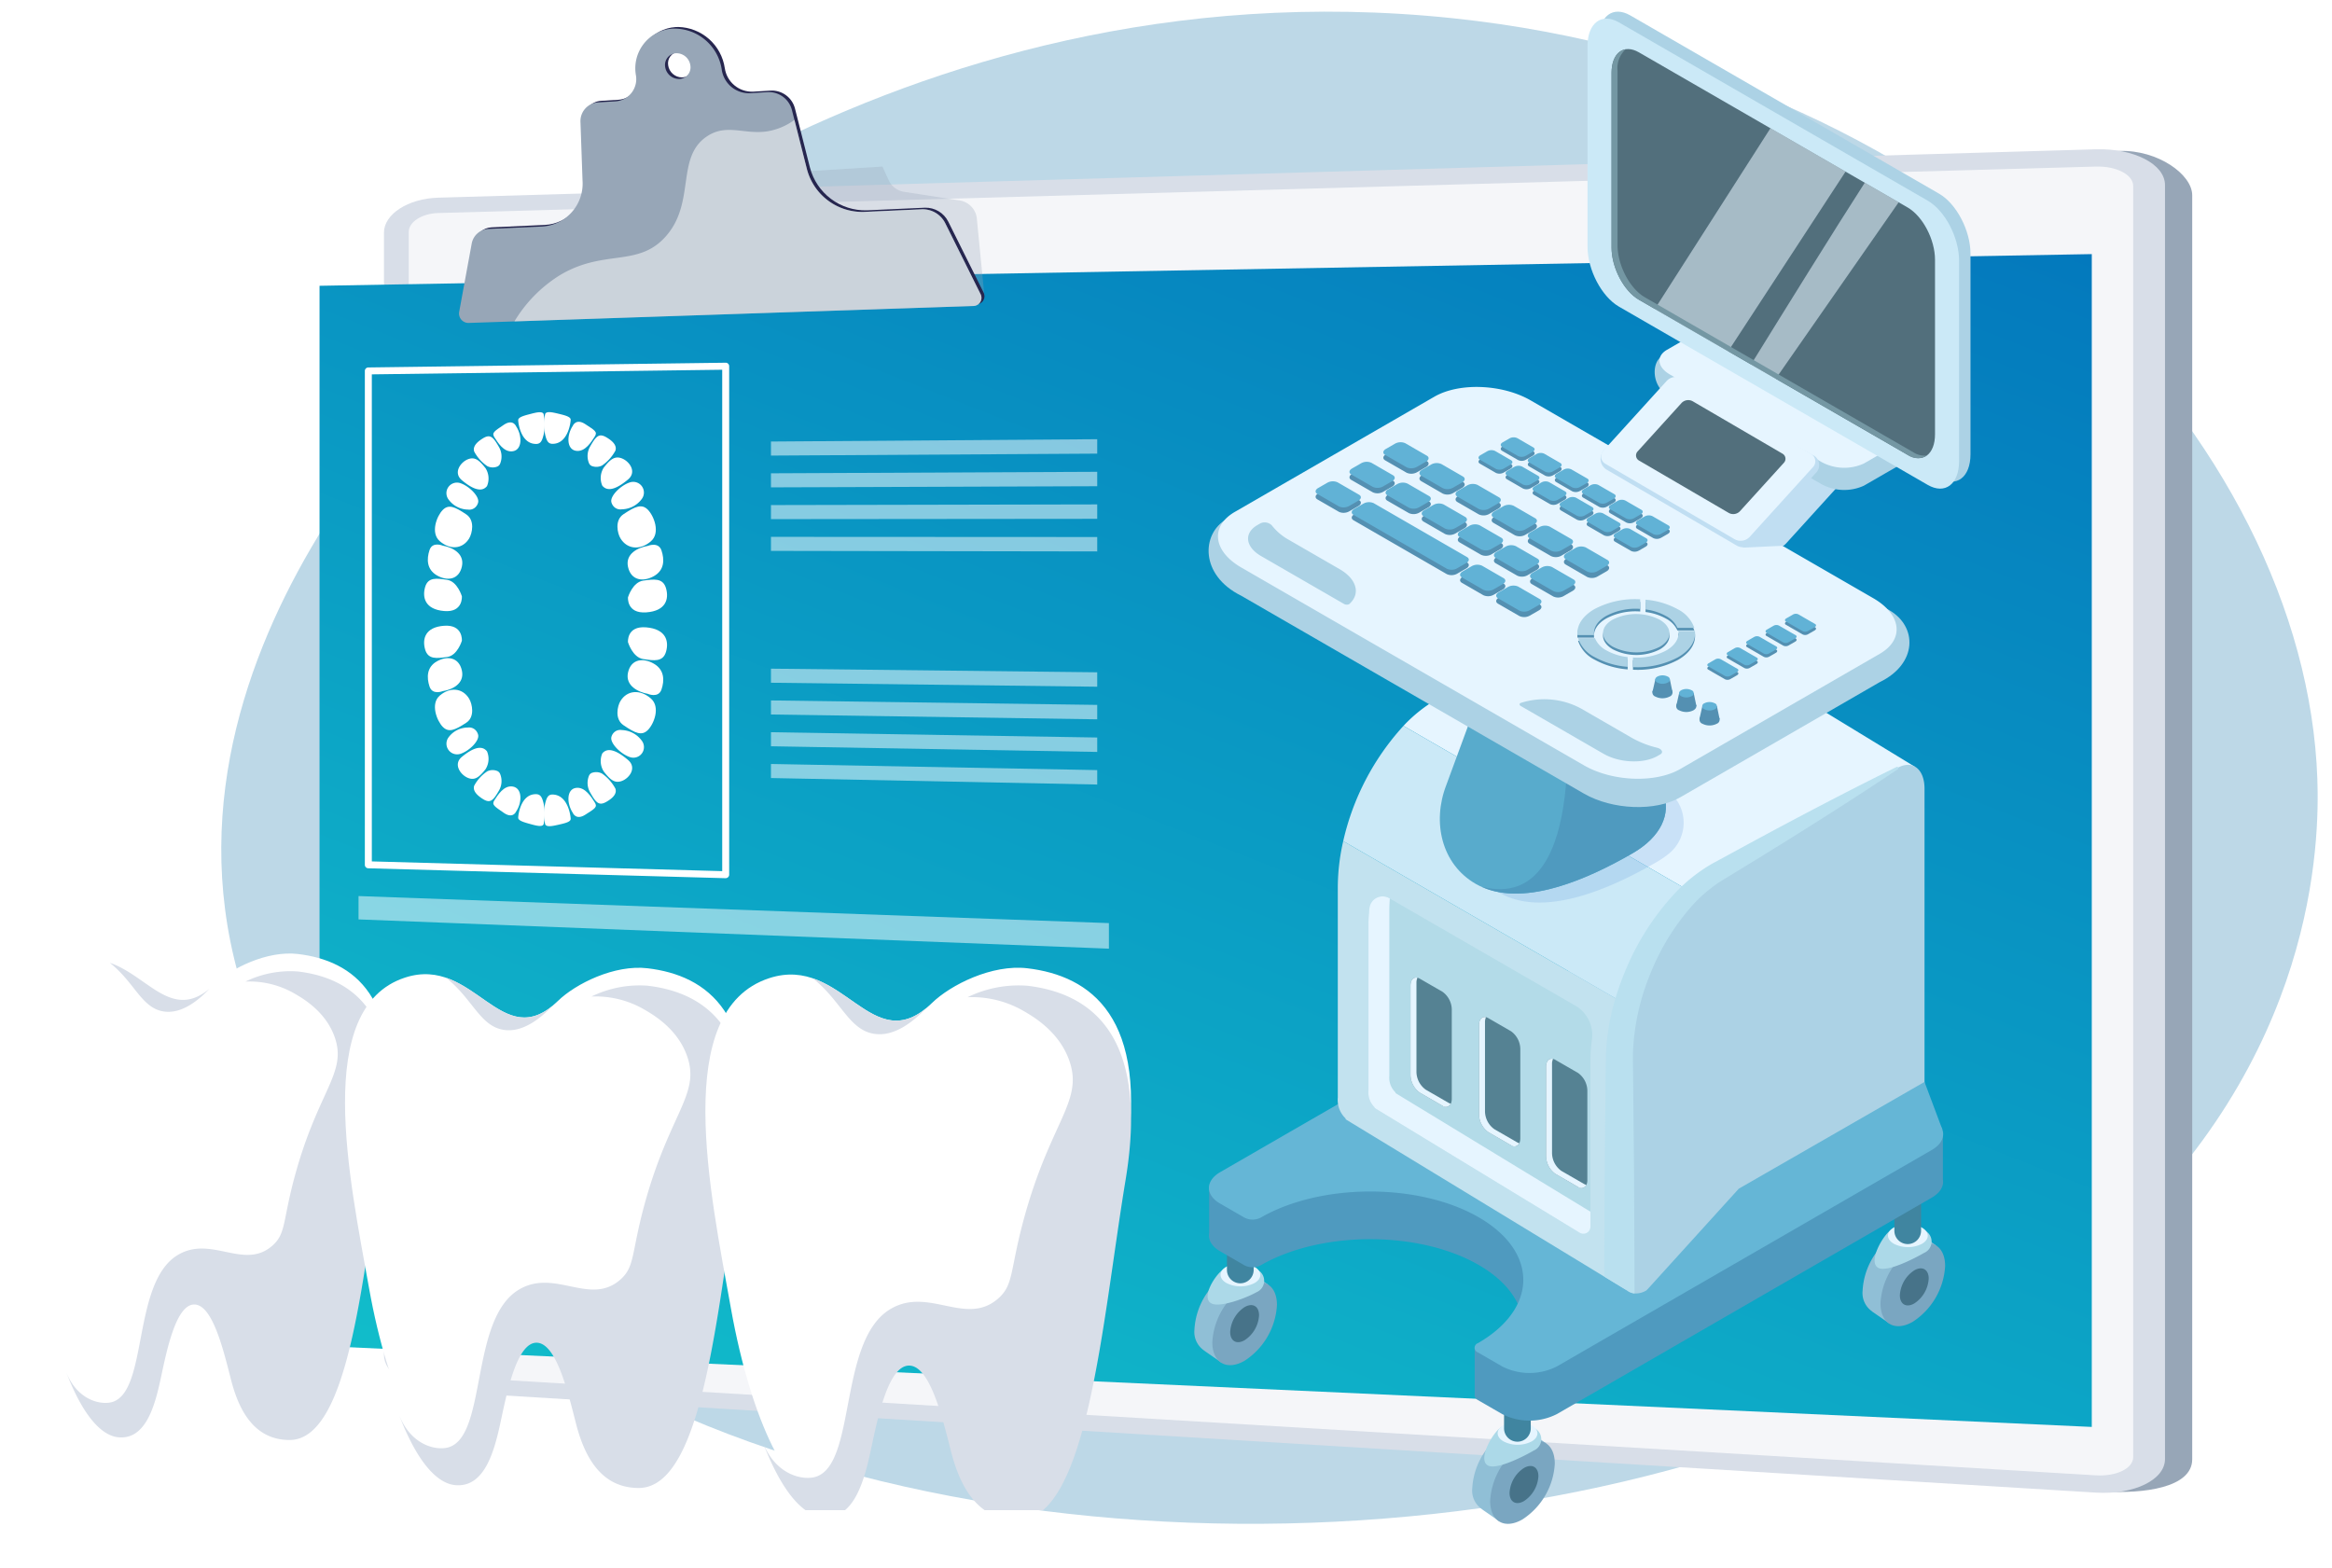 <svg xmlns="http://www.w3.org/2000/svg" xmlns:xlink="http://www.w3.org/1999/xlink" width="400" height="269" viewBox="0 0 400 269">
  <defs>
    <linearGradient id="linear-gradient" x1="0.5" x2="0.5" y2="1" gradientUnits="objectBoundingBox">
      <stop offset="0" stop-color="#0273bc"/>
      <stop offset="1" stop-color="#13c6cc"/>
    </linearGradient>
    <clipPath id="clip-path">
      <rect id="Rectángulo_335110" data-name="Rectángulo 335110" width="400" height="269" transform="translate(1020 905)" fill="#fff" stroke="#707070" stroke-width="1" opacity="0.6"/>
    </clipPath>
    <clipPath id="clip-path-2">
      <rect id="Rectángulo_47035" data-name="Rectángulo 47035" width="421.246" height="254.426" fill="none"/>
    </clipPath>
    <clipPath id="clip-path-3">
      <rect id="Rectángulo_47034" data-name="Rectángulo 47034" width="295.784" height="224.518" fill="none"/>
    </clipPath>
    <clipPath id="clip-path-4">
      <path id="Trazado_174769" data-name="Trazado 174769" d="M849.72,629.956l-303.987-13.9V434.216l303.987-5.435Z" transform="translate(-545.733 -428.781)" fill="url(#linear-gradient)"/>
    </clipPath>
    <linearGradient id="linear-gradient-2" y1="1" y2="0" xlink:href="#linear-gradient"/>
    <clipPath id="clip-path-5">
      <rect id="Rectángulo_47038" data-name="Rectángulo 47038" width="247.011" height="254.426" fill="none"/>
    </clipPath>
    <clipPath id="clip-path-6">
      <rect id="Rectángulo_47037" data-name="Rectángulo 47037" width="56.996" height="22.16" fill="none"/>
    </clipPath>
    <clipPath id="clip-path-7">
      <path id="Trazado_174771" data-name="Trazado 174771" d="M898.049,8.65A2,2,0,0,0,899.9,6.305a2.41,2.41,0,0,0-2.475-2.066,2,2,0,0,0-1.841,2.344,2.42,2.42,0,0,0,2.334,2.071c.045,0,.09,0,.135,0m7.242-1.6a4.707,4.707,0,0,0,4.833,4.045l3.087-.187a4.1,4.1,0,0,1,4.121,3.084L919.9,24.113a9.817,9.817,0,0,0,9.743,7.341l9.99-.453a4.333,4.333,0,0,1,4,2.4l6.02,12.087a1.4,1.4,0,0,1-1.189,2.1L861.821,50.5a1.622,1.622,0,0,1-1.578-1.876l2.146-11.681a3.062,3.062,0,0,1,2.9-2.571l9.107-.413a7.367,7.367,0,0,0,7.012-7.89L881.06,16.1a3.223,3.223,0,0,1,3.026-3.431l2.992-.181a3.823,3.823,0,0,0,3.481-4.527,6.819,6.819,0,0,1,6.262-7.94c.169-.012.338-.017.506-.017a8.258,8.258,0,0,1,7.965,7.047" transform="translate(-860.219 0)" fill="none"/>
    </clipPath>
    <linearGradient id="linear-gradient-3" x1="1.864" y1="5.035" x2="1.863" y2="5.035" gradientUnits="objectBoundingBox">
      <stop offset="0" stop-color="#444b8c"/>
      <stop offset="0.996" stop-color="#26264f"/>
      <stop offset="1" stop-color="#26264f"/>
    </linearGradient>
    <clipPath id="clip-path-9">
      <rect id="Rectángulo_47040" data-name="Rectángulo 47040" width="80.098" height="34.565" fill="none"/>
    </clipPath>
    <clipPath id="clip-path-10">
      <rect id="Rectángulo_47041" data-name="Rectángulo 47041" width="55.961" height="2.812" fill="none"/>
    </clipPath>
    <clipPath id="clip-path-11">
      <rect id="Rectángulo_47042" data-name="Rectángulo 47042" width="55.961" height="2.669" fill="none"/>
    </clipPath>
    <clipPath id="clip-path-12">
      <rect id="Rectángulo_47043" data-name="Rectángulo 47043" width="55.961" height="2.526" fill="none"/>
    </clipPath>
    <clipPath id="clip-path-13">
      <rect id="Rectángulo_47044" data-name="Rectángulo 47044" width="55.961" height="2.503" fill="none"/>
    </clipPath>
    <clipPath id="clip-path-14">
      <rect id="Rectángulo_47045" data-name="Rectángulo 47045" width="55.961" height="3.098" fill="none"/>
    </clipPath>
    <clipPath id="clip-path-15">
      <rect id="Rectángulo_47046" data-name="Rectángulo 47046" width="55.961" height="3.24" fill="none"/>
    </clipPath>
    <clipPath id="clip-path-16">
      <rect id="Rectángulo_47047" data-name="Rectángulo 47047" width="55.961" height="3.383" fill="none"/>
    </clipPath>
    <clipPath id="clip-path-17">
      <rect id="Rectángulo_47048" data-name="Rectángulo 47048" width="55.961" height="3.526" fill="none"/>
    </clipPath>
    <clipPath id="clip-path-18">
      <rect id="Rectángulo_47049" data-name="Rectángulo 47049" width="128.711" height="9.023" fill="none"/>
    </clipPath>
    <filter id="Trazado_174818" x="2.28" y="157.558" width="73.42" height="98.445" filterUnits="userSpaceOnUse">
      <feOffset dy="3" input="SourceAlpha"/>
      <feGaussianBlur stdDeviation="3" result="blur"/>
      <feFlood flood-opacity="0.161"/>
      <feComposite operator="in" in2="blur"/>
      <feComposite in="SourceGraphic"/>
    </filter>
    <filter id="Trazado_174821" x="59.396" y="159.995" width="77.413" height="104.242" filterUnits="userSpaceOnUse">
      <feOffset dy="3" input="SourceAlpha"/>
      <feGaussianBlur stdDeviation="3" result="blur-2"/>
      <feFlood flood-opacity="0.161"/>
      <feComposite operator="in" in2="blur-2"/>
      <feComposite in="SourceGraphic"/>
    </filter>
    <filter id="Trazado_174824" x="121.795" y="159.995" width="81.216" height="109.762" filterUnits="userSpaceOnUse">
      <feOffset dy="3" input="SourceAlpha"/>
      <feGaussianBlur stdDeviation="3" result="blur-3"/>
      <feFlood flood-opacity="0.161"/>
      <feComposite operator="in" in2="blur-3"/>
      <feComposite in="SourceGraphic"/>
    </filter>
  </defs>
  <g id="Enmascarar_grupo_96" data-name="Enmascarar grupo 96" transform="translate(-1020 -905)" clip-path="url(#clip-path)">
    <path id="Trazado_191135" data-name="Trazado 191135" d="M9.574,256.58c18.18,34.809,55.881,53.074,70.311,59.238,74.35,31.759,185.959,22.049,243.01-28.908,36.533-32.63,37.009-69.975,36.638-80.61-2.019-57.748-61.143-121.371-148.32-130.487-96.5-10.092-162.774,51-169.2,57.136C34.225,140.38-22.076,195.983,9.574,256.58" transform="translate(1057.953 832.31)" fill="#bdd8e7"/>
    <g id="Grupo_948470" data-name="Grupo 948470" transform="translate(21.247)">
      <g id="Grupo_948469" data-name="Grupo 948469">
        <g id="Grupo_948447" data-name="Grupo 948447" transform="translate(998.753 909.625)">
          <g id="Grupo_156910" data-name="Grupo 156910" transform="translate(0)">
            <g id="Grupo_156909" data-name="Grupo 156909" clip-path="url(#clip-path-2)">
              <path id="Trazado_174766" data-name="Trazado 174766" d="M301.116,243.709l283.792-9.741c6.536-.189,12.42,4.043,12.42,7.6V458.391c0,4.928-8.484,5.92-15.021,5.524L301.116,446.875c-5.136-.311-9.283-3.1-9.283-6.23v-191c0-3.13,4.147-5.788,9.283-5.937" transform="translate(-221.305 -212.702)" fill="#97a6b7"/>
              <path id="Trazado_174767" data-name="Trazado 174767" d="M331.237,239.141l284.353-8.3c6.536-.191,11.859,2.557,11.859,6.138V455.5c0,3.581-5.323,6.159-11.859,5.76L331.237,443.9c-5.136-.314-9.283-3.124-9.283-6.279V245.124c0-3.155,4.147-5.833,9.283-5.983" transform="translate(-256.094 -209.857)" fill="#d8dee8"/>
              <g id="Grupo_156908" data-name="Grupo 156908" transform="translate(70.113 23.943)" opacity="0.74">
                <g id="Grupo_156907" data-name="Grupo 156907">
                  <g id="Grupo_156906" data-name="Grupo 156906" clip-path="url(#clip-path-3)">
                    <path id="Trazado_174768" data-name="Trazado 174768" d="M646.562,487.993c3.526.211,6.4-1.187,6.4-3.116V266.821c0-1.93-2.875-3.419-6.4-3.321l-284.353,7.97c-2.777.078-5.031,1.53-5.031,3.236V467.561c0,1.707,2.254,3.23,5.031,3.4Z" transform="translate(-357.179 -263.496)" fill="#fff"/>
                  </g>
                </g>
              </g>
            </g>
          </g>
          <g id="Grupo_156911" data-name="Grupo 156911" transform="translate(54.809 38.962)" clip-path="url(#clip-path-4)">
            <path id="Trazado_656080" data-name="Trazado 656080" d="M0,0,407.49-77.4,317.336,195.909l-407.49,77.4Z" transform="translate(265.214 248.749) rotate(-159.076)" fill="url(#linear-gradient-2)"/>
          </g>
          <g id="Grupo_156917" data-name="Grupo 156917" transform="translate(0)">
            <g id="Grupo_156916" data-name="Grupo 156916" clip-path="url(#clip-path-5)">
              <g id="Grupo_156915" data-name="Grupo 156915" transform="translate(111.85 23.943)" opacity="0.3" style="mix-blend-mode: multiply;isolation: isolate">
                <g id="Grupo_156914" data-name="Grupo 156914">
                  <g id="Grupo_156913" data-name="Grupo 156913" clip-path="url(#clip-path-6)">
                    <path id="Trazado_174770" data-name="Trazado 174770" d="M860.219,284.934l57,.721-1.278-13.006a3.51,3.51,0,0,0-2.893-3.324l-9.653-1.5a3.478,3.478,0,0,1-2.612-2.028l-1.047-2.3-25.247,1.578Z" transform="translate(-860.219 -263.496)" fill="#97a6b7"/>
                  </g>
                </g>
              </g>
            </g>
          </g>
          <g id="Grupo_156919" data-name="Grupo 156919" transform="translate(79.245)">
            <g id="Grupo_156918" data-name="Grupo 156918" clip-path="url(#clip-path-7)">
              <rect id="Rectángulo_47039" data-name="Rectángulo 47039" width="90.072" height="50.532" transform="translate(-0.151 0)" fill="url(#linear-gradient-3)"/>
            </g>
          </g>
          <g id="Grupo_156951" data-name="Grupo 156951" transform="translate(0)">
            <g id="Grupo_156950" data-name="Grupo 156950" clip-path="url(#clip-path-5)">
              <path id="Trazado_174772" data-name="Trazado 174772" d="M868.036,39.919a3.062,3.062,0,0,1,2.9-2.571l9.107-.413a7.367,7.367,0,0,0,7.012-7.889l-.352-9.974a3.223,3.223,0,0,1,3.026-3.431l2.992-.181a3.823,3.823,0,0,0,3.481-4.527,6.819,6.819,0,0,1,6.262-7.941,8.226,8.226,0,0,1,8.47,7.03,4.708,4.708,0,0,0,4.833,4.045l3.086-.187a4.1,4.1,0,0,1,4.121,3.084l2.566,10.124a9.817,9.817,0,0,0,9.743,7.341l9.99-.453a4.333,4.333,0,0,1,4,2.4l6.02,12.087a1.4,1.4,0,0,1-1.189,2.1l-86.638,2.912A1.622,1.622,0,0,1,865.89,51.6ZM903.7,11.625a2,2,0,0,0,1.848-2.345,2.41,2.41,0,0,0-2.475-2.067,2,2,0,0,0-1.841,2.344,2.411,2.411,0,0,0,2.469,2.067" transform="translate(-787.135 -2.705)" fill="#97a6b7"/>
              <g id="Grupo_156922" data-name="Grupo 156922" transform="translate(88.235 15.94)" opacity="0.5" style="mix-blend-mode: soft-light;isolation: isolate">
                <g id="Grupo_156921" data-name="Grupo 156921">
                  <g id="Grupo_156920" data-name="Grupo 156920" clip-path="url(#clip-path-9)">
                    <path id="Trazado_174773" data-name="Trazado 174773" d="M873.359,202.252c7.728-4.827,13.658-1.4,18.475-6.849,5.156-5.829,1.679-13.5,7.013-17.123,3.415-2.318,6.462-.273,10.435-.9a10.885,10.885,0,0,0,4.62-1.955l2.14,8.443a9.817,9.817,0,0,0,9.743,7.341l9.99-.453a4.333,4.333,0,0,1,4,2.4l6.02,12.088a1.4,1.4,0,0,1-1.189,2.1l-78.736,2.646a23.638,23.638,0,0,1,7.493-7.736" transform="translate(-865.866 -175.424)" fill="#fff"/>
                  </g>
                </g>
              </g>
              <path id="Trazado_174774" data-name="Trazado 174774" d="M1403.881,722.225a.6.6,0,0,0,.6-.6V634.406a.6.6,0,0,0-.177-.424.582.582,0,0,0-.427-.172l-61.3.813a.6.6,0,0,0-.588.6v84.707a.6.6,0,0,0,.58.6l61.3,1.7h.017m-.6-87.215v86.005l-60.1-1.67V635.807Z" transform="translate(-1279.408 -576.218)" fill="#fff"/>
              <path id="Trazado_174775" data-name="Trazado 174775" d="M1852.957,1044.623s-.759-2.556-2.528-2.818-3.277-.522-3.781,1.257,0,3.817,3.276,4.094,3.033-2.533,3.033-2.533" transform="translate(-1773.734 -946.969)" fill="#fff"/>
              <path id="Trazado_174776" data-name="Trazado 174776" d="M1848.3,977.21s-1.765-.766-2.268.761-.5,3.308,1.26,4.333,3.788.78,4.294-1.516-1.77-3.321-3.285-3.578" transform="translate(-1772.358 -888.239)" fill="#fff"/>
              <path id="Trazado_174777" data-name="Trazado 174777" d="M1832.929,911.059c.5-.837,1.014-3.066-.507-4.086-1.986-1.332-3.035-1.781-4.045-.759s-2.15,3.925-.5,5.352c1.767,1.532,3.932,1.374,5.056-.506" transform="translate(-1752.44 -823.36)" fill="#fff"/>
              <path id="Trazado_174778" data-name="Trazado 174778" d="M1819.327,864.853a1.5,1.5,0,0,0,1.188-.333,1.689,1.689,0,0,0,.548-.886c.254-1.023-1.522-2.806-3.041-3.311a1.809,1.809,0,0,0-2.022,2.813,4.193,4.193,0,0,0,3.328,1.717" transform="translate(-1739.051 -782.069)" fill="#fff"/>
              <path id="Trazado_174779" data-name="Trazado 174779" d="M1801.064,819.116a3.31,3.31,0,0,0-.254-3.068c-1.016-1.273-1.777-2.035-3.045-1.517s-2.53,2.311-1.013,3.58,3.3,2.287,4.312,1.005" transform="translate(-1717.529 -740.367)" fill="#fff"/>
              <path id="Trazado_174780" data-name="Trazado 174780" d="M1775.6,777.959a.9.9,0,0,0,.613-.545,3.226,3.226,0,0,0-.207-2.85c-1-1.752-1.5-2.25-2.746-1.487s-1.744,1.518-1.495,2.269a7.042,7.042,0,0,0,2.243,2.5,2.087,2.087,0,0,0,1.592.117" transform="translate(-1690.425 -702.514)" fill="#fff"/>
              <path id="Trazado_174781" data-name="Trazado 174781" d="M1739.887,747.131s-.531-1.329-2.124-.248-2.119,1.35-1.59,2.145,1.59,2.653,3.182,2.376,1.595-2.68.531-4.273" transform="translate(-1651.359 -678.631)" fill="#fff"/>
              <path id="Trazado_174782" data-name="Trazado 174782" d="M1693.255,732.736c.769-.005,1.025-.521,1.282-1.551a8.408,8.408,0,0,0,0-3.6c-.256-.511-1.282-.244-2.306.022s-2.045.532-2.045,1.045.46,4.1,3.07,4.081" transform="translate(-1601.299 -661.21)" fill="#fff"/>
              <path id="Trazado_174783" data-name="Trazado 174783" d="M1459.186,1046.261s.781-2.584,2.6-2.836,3.395-.505,3.918,1.314,0,3.893-3.4,4.13-3.126-2.609-3.126-2.609" transform="translate(-1351.462 -948.453)" fill="#fff"/>
              <path id="Trazado_174784" data-name="Trazado 174784" d="M1469.885,977.684s1.828-.776,2.351.781.523,3.375-1.307,4.406-3.91.762-4.431-1.569,1.822-3.361,3.386-3.618" transform="translate(-1358.774 -888.67)" fill="#fff"/>
              <path id="Trazado_174785" data-name="Trazado 174785" d="M1480.911,910.433c-.512-.847-1.038-3.1.52-4.138,2.042-1.357,3.123-1.818,4.167-.783s2.228,3.992.522,5.443c-1.826,1.552-4.055,1.386-5.208-.522" transform="translate(-1374.487 -822.718)" fill="#fff"/>
              <path id="Trazado_174786" data-name="Trazado 174786" d="M1504.138,863.618a1.546,1.546,0,0,1-1.216-.333,1.7,1.7,0,0,1-.56-.893c-.259-1.033,1.557-2.848,3.117-3.372a1.834,1.834,0,0,1,2.083,2.841,4.352,4.352,0,0,1-3.424,1.756" transform="translate(-1397.494 -780.88)" fill="#fff"/>
              <path id="Trazado_174787" data-name="Trazado 174787" d="M1525.3,817.561a3.319,3.319,0,0,1,.259-3.1c1.037-1.3,1.815-2.077,3.113-1.568s2.6,2.315,1.04,3.617-3.375,2.339-4.412,1.051" transform="translate(-1421.993 -738.885)" fill="#fff"/>
              <path id="Trazado_174788" data-name="Trazado 174788" d="M1556.9,776.379a.9.9,0,0,1-.622-.543,3.235,3.235,0,0,1,.21-2.874c1.015-1.781,1.523-2.291,2.795-1.541s1.782,1.509,1.528,2.272a7.262,7.262,0,0,1-2.291,2.55,2.144,2.144,0,0,1-1.619.135" transform="translate(-1455.252 -701.021)" fill="#fff"/>
              <path id="Trazado_174789" data-name="Trazado 174789" d="M1594.289,746.007s.537-1.345,2.148-.287,2.152,1.324,1.614,2.134-1.614,2.7-3.225,2.438-1.609-2.669-.537-4.286" transform="translate(-1496.041 -677.59)" fill="#fff"/>
              <path id="Trazado_174790" data-name="Trazado 174790" d="M1642.612,732.557c-.77.005-1.027-.507-1.284-1.533a8.422,8.422,0,0,1,0-3.6c.257-.517,1.284-.269,2.312-.022s2.059.5,2.059,1.011-.464,4.124-3.088,4.143" transform="translate(-1547.812 -661.051)" fill="#fff"/>
              <path id="Trazado_174791" data-name="Trazado 174791" d="M1852.957,1132.805s-.759,2.545-2.528,2.781-3.277.475-3.781-1.312,0-3.817,3.276-4.046,3.033,2.577,3.033,2.577" transform="translate(-1773.734 -1027.517)" fill="#fff"/>
              <path id="Trazado_174792" data-name="Trazado 174792" d="M1848.3,1197.146s-1.765.741-2.268-.794-.5-3.315,1.26-4.314,3.788-.725,4.294,1.578-1.77,3.3-3.285,3.53" transform="translate(-1772.358 -1083.222)" fill="#fff"/>
              <path id="Trazado_174793" data-name="Trazado 174793" d="M1832.929,1252.641c.5.844,1.014,3.081-.507,4.079-1.986,1.3-3.035,1.737-4.045.7s-2.15-3.956-.5-5.359c1.767-1.506,3.932-1.317,5.056.58" transform="translate(-1752.44 -1137.379)" fill="#fff"/>
              <path id="Trazado_174794" data-name="Trazado 174794" d="M1819.327,1322.4a1.516,1.516,0,0,1,1.188.35,1.72,1.72,0,0,1,.548.894c.254,1.027-1.522,2.784-3.041,3.267a1.829,1.829,0,0,1-2.022-2.842,4.124,4.124,0,0,1,3.328-1.669" transform="translate(-1739.051 -1202.23)" fill="#fff"/>
              <path id="Trazado_174795" data-name="Trazado 174795" d="M1801.064,1361.367a3.306,3.306,0,0,1-.254,3.065c-1.016,1.258-1.777,2.009-3.045,1.473s-2.53-2.347-1.013-3.594,3.3-2.24,4.312-.943" transform="translate(-1717.529 -1237.11)" fill="#fff"/>
              <path id="Trazado_174796" data-name="Trazado 174796" d="M1775.6,1402.955a.919.919,0,0,1,.613.554,3.22,3.22,0,0,1-.207,2.847c-1,1.737-1.5,2.229-2.746,1.448s-1.744-1.544-1.495-2.291a6.894,6.894,0,0,1,2.243-2.464,2.081,2.081,0,0,1,1.592-.094" transform="translate(-1690.425 -1275.371)" fill="#fff"/>
              <path id="Trazado_174797" data-name="Trazado 174797" d="M1739.887,1437.891s-.531,1.322-2.124.218-2.119-1.381-1.59-2.168,1.59-2.63,3.182-2.33,1.595,2.7.531,4.28" transform="translate(-1651.359 -1303.314)" fill="#fff"/>
              <path id="Trazado_174798" data-name="Trazado 174798" d="M1693.255,1448.283c.769.017,1.025.536,1.282,1.57a8.406,8.406,0,0,1,0,3.6c-.256.508-1.282.226-2.306-.056s-2.045-.562-2.045-1.075.46-4.093,3.07-4.037" transform="translate(-1601.299 -1316.682)" fill="#fff"/>
              <path id="Trazado_174799" data-name="Trazado 174799" d="M1459.186,1135.725s.781,2.6,2.6,2.874,3.395.554,3.918-1.257,0-3.893-3.4-4.18-3.126,2.563-3.126,2.563" transform="translate(-1351.462 -1030.177)" fill="#fff"/>
              <path id="Trazado_174800" data-name="Trazado 174800" d="M1469.885,1201.125s1.828.8,2.351-.747.523-3.367-1.307-4.425-3.91-.819-4.431,1.5,1.822,3.388,3.386,3.668" transform="translate(-1358.774 -1086.734)" fill="#fff"/>
              <path id="Trazado_174801" data-name="Trazado 174801" d="M1480.911,1257.092c-.512.84-1.038,3.087.52,4.146,2.042,1.387,3.123,1.863,4.167.844s2.228-3.96.522-5.436c-1.826-1.579-4.055-1.445-5.208.446" transform="translate(-1374.487 -1141.47)" fill="#fff"/>
              <path id="Trazado_174802" data-name="Trazado 174802" d="M1504.138,1327.041a1.53,1.53,0,0,0-1.216.315,1.665,1.665,0,0,0-.56.885c-.259,1.029,1.557,2.871,3.117,3.417a1.814,1.814,0,0,0,2.083-2.811,4.425,4.425,0,0,0-3.424-1.806" transform="translate(-1397.494 -1206.439)" fill="#fff"/>
              <path id="Trazado_174803" data-name="Trazado 174803" d="M1525.3,1365.7a3.323,3.323,0,0,0,.259,3.1c1.037,1.312,1.815,2.1,3.113,1.613s2.6-2.278,1.04-3.6-3.375-2.388-4.412-1.115" transform="translate(-1421.993 -1241.084)" fill="#fff"/>
              <path id="Trazado_174804" data-name="Trazado 174804" d="M1556.9,1406.824a.881.881,0,0,0-.622.534,3.242,3.242,0,0,0,.21,2.877c1.015,1.8,1.523,2.313,2.795,1.581s1.782-1.483,1.528-2.25a7.417,7.417,0,0,0-2.291-2.583,2.152,2.152,0,0,0-1.619-.159" transform="translate(-1455.252 -1278.915)" fill="#fff"/>
              <path id="Trazado_174805" data-name="Trazado 174805" d="M1594.289,1440.514s.537,1.353,2.148.318,2.152-1.293,1.614-2.111-1.614-2.719-3.225-2.485-1.609,2.645-.537,4.278" transform="translate(-1496.041 -1305.712)" fill="#fff"/>
              <path id="Trazado_174806" data-name="Trazado 174806" d="M1642.612,1448.962c-.77-.017-1.027.492-1.284,1.514a8.424,8.424,0,0,0,0,3.6c.257.52,1.284.288,2.312.056s2.059-.466,2.059-.981-.464-4.131-3.088-4.188" transform="translate(-1547.812 -1317.3)" fill="#fff"/>
              <g id="Grupo_156925" data-name="Grupo 156925" transform="translate(132.242 70.711)" opacity="0.51">
                <g id="Grupo_156924" data-name="Grupo 156924">
                  <g id="Grupo_156923" data-name="Grupo 156923" clip-path="url(#clip-path-10)">
                    <path id="Trazado_174807" data-name="Trazado 174807" d="M703.148,780.665,647.187,781V778.59l55.962-.4Z" transform="translate(-647.187 -778.19)" fill="#fff"/>
                  </g>
                </g>
              </g>
              <g id="Grupo_156928" data-name="Grupo 156928" transform="translate(132.242 76.303)" opacity="0.51">
                <g id="Grupo_156927" data-name="Grupo 156927">
                  <g id="Grupo_156926" data-name="Grupo 156926" clip-path="url(#clip-path-11)">
                    <path id="Trazado_174808" data-name="Trazado 174808" d="M703.148,842.206l-55.962.194v-2.412l55.962-.257Z" transform="translate(-647.187 -839.731)" fill="#fff"/>
                  </g>
                </g>
              </g>
              <g id="Grupo_156931" data-name="Grupo 156931" transform="translate(132.242 81.895)" opacity="0.51">
                <g id="Grupo_156930" data-name="Grupo 156930">
                  <g id="Grupo_156929" data-name="Grupo 156929" clip-path="url(#clip-path-12)">
                    <path id="Trazado_174809" data-name="Trazado 174809" d="M703.148,903.746l-55.962.051v-2.412l55.962-.114Z" transform="translate(-647.187 -901.271)" fill="#fff"/>
                  </g>
                </g>
              </g>
              <g id="Grupo_156934" data-name="Grupo 156934" transform="translate(132.242 87.459)" opacity="0.51">
                <g id="Grupo_156933" data-name="Grupo 156933">
                  <g id="Grupo_156932" data-name="Grupo 156932" clip-path="url(#clip-path-13)">
                    <path id="Trazado_174810" data-name="Trazado 174810" d="M703.148,965l-55.962-.092V962.5l55.962.029Z" transform="translate(-647.187 -962.497)" fill="#fff"/>
                  </g>
                </g>
              </g>
              <g id="Grupo_156937" data-name="Grupo 156937" transform="translate(132.242 110.072)" opacity="0.51">
                <g id="Grupo_156936" data-name="Grupo 156936">
                  <g id="Grupo_156935" data-name="Grupo 156935" clip-path="url(#clip-path-14)">
                    <path id="Trazado_174811" data-name="Trazado 174811" d="M703.148,1214.46l-55.962-.685v-2.412l55.962.622Z" transform="translate(-647.187 -1211.363)" fill="#fff"/>
                  </g>
                </g>
              </g>
              <g id="Grupo_156940" data-name="Grupo 156940" transform="translate(132.242 115.521)" opacity="0.51">
                <g id="Grupo_156939" data-name="Grupo 156939">
                  <g id="Grupo_156938" data-name="Grupo 156938" clip-path="url(#clip-path-15)">
                    <path id="Trazado_174812" data-name="Trazado 174812" d="M703.148,1274.571l-55.962-.828v-2.412l55.962.765Z" transform="translate(-647.187 -1271.331)" fill="#fff"/>
                  </g>
                </g>
              </g>
              <g id="Grupo_156943" data-name="Grupo 156943" transform="translate(132.242 120.971)" opacity="0.51">
                <g id="Grupo_156942" data-name="Grupo 156942">
                  <g id="Grupo_156941" data-name="Grupo 156941" clip-path="url(#clip-path-16)">
                    <path id="Trazado_174813" data-name="Trazado 174813" d="M703.148,1334.681l-55.962-.971V1331.3l55.962.908Z" transform="translate(-647.187 -1331.298)" fill="#fff"/>
                  </g>
                </g>
              </g>
              <g id="Grupo_156946" data-name="Grupo 156946" transform="translate(132.242 126.42)" opacity="0.51">
                <g id="Grupo_156945" data-name="Grupo 156945">
                  <g id="Grupo_156944" data-name="Grupo 156944" clip-path="url(#clip-path-17)">
                    <path id="Trazado_174814" data-name="Trazado 174814" d="M703.148,1394.792l-55.962-1.114v-2.412l55.962,1.051Z" transform="translate(-647.187 -1391.266)" fill="#fff"/>
                  </g>
                </g>
              </g>
              <g id="Grupo_156949" data-name="Grupo 156949" transform="translate(61.498 149.075)" opacity="0.51">
                <g id="Grupo_156948" data-name="Grupo 156948">
                  <g id="Grupo_156947" data-name="Grupo 156947" clip-path="url(#clip-path-18)">
                    <path id="Trazado_174815" data-name="Trazado 174815" d="M625.117,1644.595l128.711,5.018v-4.383l-128.711-4.64Z" transform="translate(-625.117 -1640.589)" fill="#fff"/>
                  </g>
                </g>
              </g>
              <g id="Grupo_950961" data-name="Grupo 950961">
                <path id="Trazado_174816" data-name="Trazado 174816" d="M2018.421,1754.39c2.838-2.756,9.058-5.854,14.352-5.227,9.455,1.12,18.4,7.28,14.773,29.214-3.543,21.411-5.678,51.148-16.208,51.148-6.247,0-8.78-5.414-10.046-10.36s-3.124-12.787-6.247-12.88-4.727,7.642-5.74,12.4-2.545,10.853-7.351,10.373-10.63-11.3-13.754-28.75-9.033-44.8,5.74-49.655c11.141-3.66,15.449,12.507,24.482,3.733" transform="translate(-1981.673 -1590.148)" fill="#fff"/>
                <path id="Trazado_174817" data-name="Trazado 174817" d="M2332.285,1774.946c-3.3-.547-4.625-4.014-7.767-7.094a18.492,18.492,0,0,0-1.4-1.242c6.458,2.211,10.555,9.878,17.077,4.464-2.18,2.284-4.989,4.355-7.907,3.872" transform="translate(-2304.274 -1606.084)" fill="#d8dee8"/>
                <g transform="matrix(1, 0, 0, 1, 0, -4.63)" filter="url(#Trazado_174818)">
                  <path id="Trazado_174818-2" data-name="Trazado 174818" d="M1992.436,1822.981c6.058-2.034,3.317-20.512,11.143-25.19,5.748-3.435,11.348,2.665,16.209-1.587,2.4-2.1,1.731-4.2,3.925-12.181,3.931-14.295,8.758-17.368,6.88-23.287-1.465-4.619-5.549-6.955-7.091-7.84a15.477,15.477,0,0,0-8.32-2,17.545,17.545,0,0,1,9-1.731c9.455,1.12,18.4,7.28,14.773,29.214-3.543,21.411-5.678,51.148-16.209,51.148-6.247,0-8.779-5.413-10.046-10.36s-3.124-12.787-6.247-12.88-4.727,7.643-5.74,12.4-2.545,10.853-7.351,10.374c-2.991-.3-6.178-3.922-9-11.36,1.962,5.17,6.218,5.9,8.078,5.28" transform="translate(-1973.08 -1585.52)" fill="#d8dee8"/>
                </g>
                <path id="Trazado_174819" data-name="Trazado 174819" d="M1348.357,1781.6c3.042-2.955,9.711-6.276,15.385-5.6,10.136,1.2,19.73,7.8,15.838,31.32-3.8,22.954-6.087,54.834-17.376,54.834-6.7,0-9.413-5.8-10.77-11.107s-3.349-13.708-6.7-13.809-5.068,8.193-6.154,13.3-2.729,11.636-7.88,11.121-11.4-12.11-14.745-30.822-9.684-48.03,6.154-53.234c11.944-3.924,16.563,13.408,26.246,4" transform="translate(-1252.658 -1614.535)" fill="#fff"/>
                <path id="Trazado_174820" data-name="Trazado 174820" d="M1684.84,1803.635c-3.539-.587-4.958-4.3-8.326-7.6a19.774,19.774,0,0,0-1.5-1.332c6.923,2.37,11.316,10.59,18.307,4.786-2.337,2.448-5.348,4.669-8.477,4.151" transform="translate(-1598.508 -1631.62)" fill="#d8dee8"/>
                <g transform="matrix(1, 0, 0, 1, 0, -4.63)" filter="url(#Trazado_174821)">
                  <path id="Trazado_174821-2" data-name="Trazado 174821" d="M1320.5,1855.131c6.494-2.18,3.556-21.991,11.947-27.005,6.161-3.682,12.166,2.857,17.377-1.7,2.576-2.253,1.856-4.5,4.208-13.058,4.215-15.325,9.389-18.619,7.376-24.966-1.571-4.951-5.948-7.456-7.6-8.405a16.591,16.591,0,0,0-8.92-2.146,18.81,18.81,0,0,1,9.644-1.856c10.136,1.2,19.73,7.8,15.838,31.32-3.8,22.954-6.088,54.834-17.377,54.834-6.7,0-9.412-5.8-10.77-11.107s-3.349-13.709-6.7-13.809-5.068,8.193-6.154,13.3-2.729,11.635-7.881,11.121c-3.207-.32-6.624-4.2-9.649-12.179,2.1,5.542,6.666,6.33,8.66,5.661" transform="translate(-1243.44 -1609.91)" fill="#d8dee8"/>
                </g>
                <path id="Trazado_174822" data-name="Trazado 174822" d="M622.128,1781.96c3.237-3.144,10.332-6.677,16.37-5.962,10.785,1.278,20.992,8.3,16.852,33.324-4.042,24.423-6.477,58.344-18.489,58.344-7.126,0-10.015-6.175-11.459-11.818s-3.563-14.586-7.126-14.693-5.393,8.718-6.548,14.148-2.9,12.38-8.385,11.833-12.126-12.885-15.689-32.794-10.3-51.1,6.548-56.641c12.708-4.175,17.622,14.267,27.926,4.259" transform="translate(-462.281 -1614.534)" fill="#fff"/>
                <path id="Trazado_174823" data-name="Trazado 174823" d="M980.147,1805.41c-3.766-.624-5.275-4.578-8.859-8.091a21.091,21.091,0,0,0-1.6-1.417c7.366,2.522,12.04,11.268,19.479,5.092-2.487,2.6-5.69,4.968-9.019,4.416" transform="translate(-830.267 -1632.714)" fill="#d8dee8"/>
                <g transform="matrix(1, 0, 0, 1, 0, -4.63)" filter="url(#Trazado_174824)">
                  <path id="Trazado_174824-2" data-name="Trazado 174824" d="M592.486,1860.2c6.91-2.32,3.784-23.4,12.711-28.733,6.556-3.918,12.944,3.04,18.489-1.81,2.74-2.4,1.975-4.792,4.478-13.894,4.484-16.306,9.99-19.811,7.848-26.564-1.671-5.268-6.329-7.933-8.089-8.943a17.656,17.656,0,0,0-9.491-2.284A20.016,20.016,0,0,1,628.694,1776c10.785,1.278,20.992,8.3,16.852,33.324-4.042,24.423-6.477,58.344-18.489,58.344-7.126,0-10.015-6.175-11.459-11.818s-3.563-14.586-7.126-14.693-5.393,8.718-6.548,14.148-2.9,12.38-8.385,11.833c-3.412-.341-7.048-4.474-10.266-12.958,2.237,5.9,7.092,6.735,9.214,6.023" transform="translate(-452.48 -1609.91)" fill="#d8dee8"/>
                </g>
              </g>
            </g>
          </g>
          <path id="Trazado_174838" data-name="Trazado 174838" d="M247.012,0H0V254.426H247.012Z" fill="none"/>
        </g>
        <g id="Grupo_948462" data-name="Grupo 948462" transform="translate(1203.63 907)">
          <path id="Trazado_656002" data-name="Trazado 656002" d="M387.309,323.452a12.209,12.209,0,0,1,5.543-9.561c1.652-.954,3.135-.979,4.152-.251l3.053,2.165-1.877-.38a5.829,5.829,0,0,1,.215,1.626,12.223,12.223,0,0,1-5.543,9.561c-.2.117-.4.218-.6.307l-.3,2.2-3.006-2.083v-.021A3.838,3.838,0,0,1,387.309,323.452Z" transform="translate(-387.309 -97.382)" fill="#90bfd6"/>
          <path id="Trazado_656003" data-name="Trazado 656003" d="M394.162,314.821a12.209,12.209,0,0,0-5.543,9.561c0,3.512,2.481,4.927,5.543,3.161a12.217,12.217,0,0,0,5.543-9.561C399.706,314.467,397.224,313.052,394.162,314.821Z" transform="translate(-385.55 -96.136)" fill="#7aa6c1"/>
          <path id="Trazado_656004" data-name="Trazado 656004" d="M392.4,316.082a5.453,5.453,0,0,0-2.474,4.267c0,1.57,1.108,2.2,2.474,1.41a5.449,5.449,0,0,0,2.474-4.266C394.877,315.925,393.769,315.292,392.4,316.082Z" transform="translate(-383.791 -93.875)" fill="#477389"/>
          <path id="Trazado_656005" data-name="Trazado 656005" d="M396.68,317.443c-1.488.869-6.218,2.737-7.755,1.931-1.879-.984.747-5.122,2.24-5.981a6.261,6.261,0,0,1,5.546.162A2.116,2.116,0,0,1,396.68,317.443Z" transform="translate(-386.015 -97.8)" fill="#acd9e8"/>
          <path id="Trazado_656006" data-name="Trazado 656006" d="M395.052,316.056a5.335,5.335,0,0,1-4.824-.009c-1.335-.771-1.342-2.017-.014-2.786a5.335,5.335,0,0,1,4.824.009C396.373,314.041,396.38,315.29,395.052,316.056Z" transform="translate(-384.741 -97.975)" fill="#e6f5ff"/>
          <path id="Trazado_656007" data-name="Trazado 656007" d="M391.981,324.494a2.292,2.292,0,0,1-2.291-2.291V308.728a2.29,2.29,0,0,1,4.58,0V322.2A2.29,2.29,0,0,1,391.981,324.494Z" transform="translate(-384.112 -106.368)" fill="#4085a0"/>
          <path id="Trazado_656008" data-name="Trazado 656008" d="M407.65,335.066a12.209,12.209,0,0,1,5.543-9.559c1.652-.956,3.135-.979,4.152-.251l3.055,2.165-1.877-.379a5.816,5.816,0,0,1,.213,1.626,12.217,12.217,0,0,1-5.543,9.561c-.2.115-.4.218-.6.307l-.3,2.2-3.006-2.083v-.021A3.841,3.841,0,0,1,407.65,335.066Z" transform="translate(-359.993 -81.784)" fill="#90bfd6"/>
          <path id="Trazado_656009" data-name="Trazado 656009" d="M414.5,326.437A12.209,12.209,0,0,0,408.96,336c0,3.512,2.481,4.927,5.543,3.161a12.216,12.216,0,0,0,5.543-9.561C420.047,326.083,417.566,324.668,414.5,326.437Z" transform="translate(-358.234 -80.537)" fill="#7aa6c1"/>
          <path id="Trazado_656010" data-name="Trazado 656010" d="M412.853,327.86a5.457,5.457,0,0,0-2.474,4.269c0,1.567,1.108,2.2,2.474,1.41a5.453,5.453,0,0,0,2.474-4.266C415.327,327.7,414.219,327.073,412.853,327.86Z" transform="translate(-356.328 -78.057)" fill="#477389"/>
          <path id="Trazado_656011" data-name="Trazado 656011" d="M417.009,329.043c-1.488.869-6.3,3.374-7.839,2.57-1.881-.986.832-5.761,2.324-6.623a6.261,6.261,0,0,1,5.546.162A2.118,2.118,0,0,1,417.009,329.043Z" transform="translate(-358.813 -82.226)" fill="#acd9e8"/>
          <path id="Trazado_656012" data-name="Trazado 656012" d="M415.339,327.651a5.328,5.328,0,0,1-4.824-.007c-1.335-.773-1.342-2.02-.014-2.786a5.33,5.33,0,0,1,4.822.009C416.66,325.639,416.667,326.885,415.339,327.651Z" transform="translate(-357.497 -82.4)" fill="#e6f5ff"/>
          <path id="Trazado_656013" data-name="Trazado 656013" d="M412.268,336.09a2.29,2.29,0,0,1-2.291-2.289V320.327a2.29,2.29,0,1,1,4.58,0V333.8A2.288,2.288,0,0,1,412.268,336.09Z" transform="translate(-356.868 -90.795)" fill="#4085a0"/>
          <path id="Trazado_656014" data-name="Trazado 656014" d="M436.226,320.6a12.209,12.209,0,0,1,5.543-9.561c1.654-.956,3.135-.979,4.152-.251l3.055,2.165-1.877-.38a5.83,5.83,0,0,1,.213,1.626,12.217,12.217,0,0,1-5.543,9.561c-.2.117-.4.218-.6.309l-.3,2.2-3.006-2.083v-.021A3.84,3.84,0,0,1,436.226,320.6Z" transform="translate(-321.618 -101.216)" fill="#90bfd6"/>
          <path id="Trazado_656015" data-name="Trazado 656015" d="M443.079,311.967a12.216,12.216,0,0,0-5.543,9.561c0,3.512,2.484,4.927,5.543,3.161a12.217,12.217,0,0,0,5.543-9.561C448.623,311.613,446.141,310.2,443.079,311.967Z" transform="translate(-319.858 -99.968)" fill="#7aa6c1"/>
          <path id="Trazado_656016" data-name="Trazado 656016" d="M441.429,313.392a5.45,5.45,0,0,0-2.474,4.266c0,1.567,1.108,2.2,2.474,1.41A5.453,5.453,0,0,0,443.9,314.8C443.9,313.235,442.795,312.6,441.429,313.392Z" transform="translate(-317.953 -97.488)" fill="#477389"/>
          <path id="Trazado_656017" data-name="Trazado 656017" d="M445.585,314.572c-1.488.869-6.3,3.376-7.839,2.57-1.881-.986.832-5.761,2.324-6.623a6.261,6.261,0,0,1,5.546.164A2.116,2.116,0,0,1,445.585,314.572Z" transform="translate(-320.438 -101.658)" fill="#acd9e8"/>
          <path id="Trazado_656018" data-name="Trazado 656018" d="M443.915,313.184a5.335,5.335,0,0,1-4.824-.009c-1.336-.771-1.343-2.017-.014-2.786a5.331,5.331,0,0,1,4.822.009C445.236,311.169,445.243,312.415,443.915,313.184Z" transform="translate(-319.122 -101.832)" fill="#e6f5ff"/>
          <path id="Trazado_656019" data-name="Trazado 656019" d="M440.843,321.622a2.292,2.292,0,0,1-2.291-2.291V305.856a2.29,2.29,0,0,1,4.58,0V319.33A2.29,2.29,0,0,1,440.843,321.622Z" transform="translate(-318.494 -110.225)" fill="#4085a0"/>
          <path id="Trazado_656020" data-name="Trazado 656020" d="M514.263,324.493v-7.942l-7.3,2.54L463.974,294.27a10.357,10.357,0,0,0-9.339.016l-58.069,33.525-.042-1.293-8.114-.7v7.9c-.208,1.106.412,2.256,1.87,3.1l4.194,2.42a3.052,3.052,0,0,0,2.762,0c10.316-5.956,27.143-5.986,37.4-.068,6.9,3.985,9.123,9.688,6.7,14.807l-7.38-.64v8.151a.5.5,0,0,0,0,.145v.073l.012,0a1.046,1.046,0,0,0,.544.644l4.194,2.42a10.357,10.357,0,0,0,9.339-.016l64.327-37.138C513.839,326.764,514.469,325.606,514.263,324.493Z" transform="translate(-385.883 -124.193)" fill="#4f9abf"/>
          <path id="Trazado_656021" data-name="Trazado 656021" d="M390.282,333.325l4.194,2.423a3.059,3.059,0,0,0,2.762,0h0c10.316-5.956,27.143-5.986,37.4-.068h0c10.25,5.918,10.2,15.634-.117,21.59h0a.84.84,0,0,0-.009,1.593l4.194,2.423a10.358,10.358,0,0,0,9.339-.016l64.327-37.14c2.575-1.485,2.589-3.913.028-5.391l-48.419-27.956a10.358,10.358,0,0,0-9.339.019L390.31,327.934C387.735,329.422,387.721,331.847,390.282,333.325Z" transform="translate(-385.884 -128.881)" fill="#65b6d6"/>
          <g id="Grupo_948462-2" data-name="Grupo 948462" transform="translate(24.591 99.684)">
            <path id="Trazado_656022" data-name="Trazado 656022" d="M447.482,358.889l-3.971-2.416-44.389-27,.054-.1a4.4,4.4,0,0,1-1.371-3.61V289.632a35.763,35.763,0,0,1,.932-7.861l46.7,26.958,1.947,1.127h0c-.1.389-.2.78-.293,1.169-.063.246-.117.49-.166.738-.033.145-.059.288-.091.433-.075.356-.138.712-.2,1.064-.04.23-.082.459-.112.689-.091.586-.166,1.167-.23,1.75-.023.192-.042.387-.059.581-.028.288-.049.576-.063.86-.009.087-.014.176-.019.262-.009.157-.019.319-.023.483-.016.424-.026.841-.026,1.26v36.123c0,.082,0,.159,0,.239s0,.157.009.23.007.155.016.225c.014.176.037.344.063.506.014.089.033.176.054.26A3.573,3.573,0,0,0,447.482,358.889Z" transform="translate(-397.805 -239.178)" fill="#c2e2ef"/>
            <path id="Trazado_656023" data-name="Trazado 656023" d="M438.387,310.327a26.329,26.329,0,0,0-.26,3.636v28.513a1.208,1.208,0,0,1-1.835,1.038l-35.2-21.414.042-.082a3.463,3.463,0,0,1-1.082-2.849V290.691c0-.253,0-.5.014-.761,0-.22.014-.441.031-.663.009-.162.019-.328.038-.49.016-.321.049-.642.089-.965a2.272,2.272,0,0,1,3.371-1.7l.122.07L435.5,304.538A5.8,5.8,0,0,1,438.387,310.327Z" transform="translate(-394.793 -233.742)" fill="#b3dbe8"/>
            <path id="Trazado_656024" data-name="Trazado 656024" d="M438.127,339.9v2.577a1.208,1.208,0,0,1-1.835,1.038l-35.2-21.414.042-.082a3.463,3.463,0,0,1-1.082-2.849V290.691c0-.253,0-.5.014-.761,0-.22.014-.441.031-.663.009-.162.019-.328.038-.49.016-.321.049-.642.089-.965a2.272,2.272,0,0,1,3.371-1.7l.122.07c-.049.658-.084,1.312-.084,1.952v28.478a3.469,3.469,0,0,0,1.08,2.849l-.045.082Z" transform="translate(-394.793 -233.742)" fill="#e6f5ff"/>
            <path id="Trazado_656025" data-name="Trazado 656025" d="M490.284,293.4l-47.676-29.071a2.413,2.413,0,0,0-1.052-.64l-.166-.1-.028.054a3.365,3.365,0,0,0-2.357.5l-30.863,17.82a25.165,25.165,0,0,0-5.529,4.452l69.648,40.209Z" transform="translate(-391.35 -263.592)" fill="#e6f5ff"/>
            <path id="Trazado_656026" data-name="Trazado 656026" d="M408.533,273.334A43.552,43.552,0,0,0,398.2,293.1l69.346,40.038,10.632-19.6Z" transform="translate(-397.27 -250.509)" fill="#cbe9f7"/>
          </g>
          <path id="Trazado_656027" data-name="Trazado 656027" d="M470.76,280.288v52.263c0,3.435-2.111,7.464-4.688,8.95L423.1,366.311a3.542,3.542,0,0,1-2.087.546,2.331,2.331,0,0,1-1.216-.469,3.573,3.573,0,0,1-1.232-2.16c-.021-.084-.04-.171-.054-.26-.026-.162-.049-.33-.063-.506-.009-.075-.012-.148-.016-.225s-.009-.152-.009-.23,0-.157,0-.239V326.645c0-.419.009-.836.026-1.26,0-.164.014-.321.023-.483,0-.087.009-.176.019-.262.014-.284.035-.572.063-.86.016-.195.035-.389.058-.581.059-.583.134-1.164.23-1.75.03-.23.073-.459.112-.689.063-.351.127-.708.2-1.064.033-.145.058-.288.091-.433.049-.248.1-.492.166-.738.087-.389.185-.78.288-1.169,2.533-9.564,8.542-18.774,15.51-22.794l30.863-17.818c.063-.035.122-.07.185-.1C468.749,275.333,470.76,276.933,470.76,280.288Z" transform="translate(-345.531 -146.993)" fill="#acd2e5"/>
          <path id="Trazado_656028" data-name="Trazado 656028" d="M467.669,276.743c-8,5.356-16.133,10.48-24.317,15.515L437.235,296a24.372,24.372,0,0,0-5.061,4.386,40.024,40.024,0,0,0-7.064,11.7,39.425,39.425,0,0,0-2.875,13.238c-.019,1.073,0,2.322.016,3.512l.038,3.6.07,7.207.068,7.2.033,7.2c.016,4.206.044,8.406.04,12.612a2.33,2.33,0,0,1-1.216-.469l-3.971-2.416q.007-4.864.035-9.728l.033-7.2.066-7.2.073-7.207.037-3.6c.016-1.207.012-2.362.066-3.692a38.639,38.639,0,0,1,1.614-9.109,47.913,47.913,0,0,1,2.048-5.557,43.942,43.942,0,0,1,8.238-12.553,27.727,27.727,0,0,1,5.981-4.791c.286-.176.551-.319.813-.459l.792-.429,1.584-.86,3.163-1.722c8.451-4.576,16.958-9.051,25.589-13.305a.224.224,0,0,1,.3.094l0,.009A.216.216,0,0,1,467.669,276.743Z" transform="translate(-347.016 -146.799)" fill="#b9e0ef"/>
          <path id="Trazado_656029" data-name="Trazado 656029" d="M408.617,313.753l-3.9-2.251a3.817,3.817,0,0,1-1.591-3.039V293.152c0-1.167.715-1.708,1.591-1.2l3.9,2.249a3.825,3.825,0,0,1,1.591,3.041v15.311C410.208,313.718,409.494,314.259,408.617,313.753Zm13.345,5.569V304.011a3.817,3.817,0,0,0-1.591-3.039l-3.9-2.252c-.876-.506-1.591.035-1.591,1.2v15.311a3.825,3.825,0,0,0,1.591,3.041l3.9,2.252C421.248,321.03,421.963,320.489,421.963,319.322Zm11.5,7.155V311.166a3.819,3.819,0,0,0-1.593-3.039l-3.9-2.252c-.874-.506-1.591.035-1.591,1.2v15.311a3.831,3.831,0,0,0,1.591,3.041l3.9,2.252C432.747,328.185,433.464,327.644,433.464,326.477Z" transform="translate(-366.065 -126.081)" fill="#558293"/>
          <g id="Grupo_948463" data-name="Grupo 948463" transform="translate(37.063 165.686)">
            <path id="Trazado_656030" data-name="Trazado 656030" d="M409.639,313.238l-3.9-2.251a3.823,3.823,0,0,1-1.591-3.039V292.637a1.934,1.934,0,0,1,.176-.846c-.686-.159-1.2.372-1.2,1.356v15.311a3.817,3.817,0,0,0,1.591,3.039l3.9,2.251a.918.918,0,0,0,1.415-.356A1.437,1.437,0,0,1,409.639,313.238Z" transform="translate(-403.128 -291.763)" fill="#e6f5ff"/>
            <path id="Trazado_656031" data-name="Trazado 656031" d="M419.566,319.182l-3.9-2.249a3.831,3.831,0,0,1-1.591-3.041V298.581a1.936,1.936,0,0,1,.176-.846c-.684-.159-1.2.372-1.2,1.357V314.4a3.825,3.825,0,0,0,1.591,3.041l3.9,2.252a.922.922,0,0,0,1.418-.358A1.408,1.408,0,0,1,419.566,319.182Z" transform="translate(-389.8 -283.781)" fill="#e6f5ff"/>
            <path id="Trazado_656032" data-name="Trazado 656032" d="M414.658,316.13l-3.9-2.252a3.831,3.831,0,0,1-1.591-3.041V295.527a1.935,1.935,0,0,1,.176-.846c-.686-.159-1.2.373-1.2,1.357v15.311a3.825,3.825,0,0,0,1.591,3.041l3.9,2.251a.919.919,0,0,0,1.415-.358A1.467,1.467,0,0,1,414.658,316.13Z" transform="translate(-396.391 -287.882)" fill="#e6f5ff"/>
          </g>
          <path id="Trazado_656033" data-name="Trazado 656033" d="M441.34,289.391l-15.07-8.812-10.393-11.244-7.746,21.039c-2.474,6.389-.82,13.579,5.021,16.951,7.7,4.445,19.28-.822,26.932-5.239a16.206,16.206,0,0,0,2.266-1.567A6.842,6.842,0,0,0,441.34,289.391Z" transform="translate(-360.837 -156.195)" fill="#659cdb" opacity="0.22" style="mix-blend-mode: multiply;isolation: isolate"/>
          <path id="Trazado_656034" data-name="Trazado 656034" d="M430.289,287.843c-4.857,2.8-12.755,2.79-17.64-.033s-4.913-7.38-.056-10.185,12.755-2.788,17.64.033S435.146,285.038,430.289,287.843Z" transform="translate(-358.224 -147.873)" fill="#4f9abf"/>
          <path id="Trazado_656035" data-name="Trazado 656035" d="M443.618,291.089l-4.826-22.152-24.659-.255-7.746,21.042c-2.476,6.387-.82,13.577,5.021,16.949,7.7,4.447,19.28-.82,26.932-5.239C443.194,298.63,444.949,294.713,443.618,291.089Z" transform="translate(-363.181 -157.074)" fill="#58abcc"/>
          <path id="Trazado_656036" data-name="Trazado 656036" d="M434.634,268.829l-6.644-.068-5.492,4.925s4.47,36.8-13.16,33.6c-.337-.061-.656-.112-.965-.162,7.668,3.381,18.521-1.591,25.81-5.8,4.854-2.8,6.609-6.72,5.279-10.344Z" transform="translate(-359.023 -156.967)" fill="#4f9abf"/>
          <path id="Trazado_656037" data-name="Trazado 656037" d="M430.289,278.245c-4.857,2.8-12.755,2.79-17.64-.033s-4.913-7.38-.056-10.185,12.755-2.788,17.64.033S435.146,275.44,430.289,278.245Z" transform="translate(-358.224 -160.762)" fill="#65b6d6"/>
          <path id="Trazado_656038" data-name="Trazado 656038" d="M442.9,276.074l-22.152-12.933a2.176,2.176,0,0,1-.628-3.4l11.155-10.78a2.124,2.124,0,0,1,2.64-.408L456.224,260.7a1.914,1.914,0,0,1,.18,3l-10.869,11.972A2.124,2.124,0,0,1,442.9,276.074Z" transform="translate(-344.013 -184.497)" fill="#c0def2"/>
          <path id="Trazado_656039" data-name="Trazado 656039" d="M422.535,247.781l6.4,1.118,3.641,3.514s-7.38.223-7.54.063S422.535,247.781,422.535,247.781Z" transform="translate(-340.003 -185.141)" fill="#c0def2"/>
          <path id="Trazado_656040" data-name="Trazado 656040" d="M468.075,299.4l-31.857,18.314-15.8,17.42,1.107,1.66,49.617-29.217Z" transform="translate(-342.847 -115.818)" fill="#65b6d6"/>
          <g id="Grupo_948466" data-name="Grupo 948466" transform="translate(2.424 48.529)">
            <path id="Trazado_656041" data-name="Trazado 656041" d="M503.464,296.372c6.492-3.146,6.5-9.533,1.638-12.345L443.6,252.9c-4.869-2.811-12.268-3.095-16.527-.637l-26.023,15.025h0l-9.658,1.148c-4.259,2.458-4.6,9.582,2.57,13.123l58.765,33.928c4.869,2.812,12.267,3.1,16.527.637l8.191-4.728h0Z" transform="translate(-388.344 -229.893)" fill="#acd2e5"/>
            <path id="Trazado_656042" data-name="Trazado 656042" d="M502.54,294.3c4.259-2.458,3.765-6.729-1.1-9.54l-58.765-33.928c-4.869-2.812-12.267-3.1-16.527-.637L400.122,265.22h0l-8.191,4.73c-4.259,2.458-3.765,6.729,1.1,9.54L451.8,313.419c4.868,2.811,12.267,3.095,16.527.637l8.191-4.73h0ZM395.816,272.2l.48-.279a1.746,1.746,0,0,1,1.963.33,9.656,9.656,0,0,0,2.966,2.514l8.676,5.009c2.943,1.7,3.636,4.215,1.654,5.991h0l-.019.009a.98.98,0,0,1-.886-.033l-14.219-8.21C393.712,275.955,393.435,273.568,395.816,272.2Zm59.381,39.26-14.219-8.21c-.258-.15-.286-.38-.059-.511l.019-.009h0a13.258,13.258,0,0,1,10.377.953l8.676,5.009a16.833,16.833,0,0,0,4.356,1.713c.829.206,1.139.806.569,1.134l-.478.277C462.055,313.187,457.919,313.027,455.2,311.455Z" transform="translate(-387.42 -232.676)" fill="#e6f5ff"/>
            <path id="Trazado_656043" data-name="Trazado 656043" d="M472.016,263.625c2.872-1.392,2.875-5.726.724-6.968l-27.194-12.251a8.113,8.113,0,0,0-7.308-.284l-11.506,6.645h0l-4.461-.626c-1.884,1.087-1.844,5.37,1.326,6.935l25.983,15a8.12,8.12,0,0,0,7.308.281l3.622-2.09h0Z" transform="translate(-344.483 -239.576)" fill="#acd2e5"/>
            <path id="Trazado_656044" data-name="Trazado 656044" d="M471.543,262c1.884-1.087,1.666-2.975-.487-4.22l-25.983-15a8.12,8.12,0,0,0-7.308-.281l-11.506,6.645h0l-3.622,2.09c-1.884,1.087-1.664,2.975.487,4.22l25.983,15a8.12,8.12,0,0,0,7.308.281l3.622-2.092h0Z" transform="translate(-344.011 -241.758)" fill="#e6f5ff"/>
            <path id="Trazado_656045" data-name="Trazado 656045" d="M411.092,257.922l-2.755-1.591c-.34-.2-.3-.539.1-.766l1.171-.677a1.482,1.482,0,0,1,1.328-.054l2.753,1.588c.342.2.3.541-.094.768l-1.172.675A1.475,1.475,0,0,1,411.092,257.922Zm5.965,2.622,1.172-.677c.394-.225.436-.569.1-.766l-2.755-1.589a1.475,1.475,0,0,0-1.328.054l-1.172.677c-.394.227-.436.569-.094.766l2.753,1.591A1.476,1.476,0,0,0,417.057,260.543Zm4.637,2.678,1.171-.677c.394-.227.436-.569.1-.766l-2.753-1.591a1.475,1.475,0,0,0-1.328.056l-1.174.677c-.391.225-.436.569-.094.766l2.753,1.589A1.475,1.475,0,0,0,421.693,263.221Zm4.637,2.678,1.171-.677c.394-.227.436-.572.1-.766l-2.753-1.591a1.482,1.482,0,0,0-1.328.054l-1.171.677c-.394.227-.436.572-.1.768L425,265.953A1.482,1.482,0,0,0,426.33,265.9Zm4.637,2.676,1.174-.677c.391-.225.436-.569.094-.766l-2.753-1.589a1.475,1.475,0,0,0-1.328.054l-1.171.677c-.394.227-.436.569-.1.766l2.753,1.591A1.475,1.475,0,0,0,430.967,268.575Zm4.637,2.678,1.174-.677c.394-.227.436-.569.094-.766l-2.753-1.591a1.475,1.475,0,0,0-1.328.056l-1.171.677c-.394.225-.436.569-.1.766l2.755,1.589A1.47,1.47,0,0,0,435.6,271.253Zm-20.7-15.531-2.755-1.591c-.34-.2-.3-.539.1-.766l1.171-.677a1.483,1.483,0,0,1,1.328-.056l2.755,1.591c.34.2.3.539-.1.766l-1.171.677A1.476,1.476,0,0,1,414.9,255.722Zm5.965,2.622,1.171-.677c.394-.227.436-.569.1-.766l-2.755-1.591a1.47,1.47,0,0,0-1.326.056l-1.174.675c-.391.227-.436.572-.094.768l2.753,1.588A1.475,1.475,0,0,0,420.869,258.343Zm4.637,2.678,1.171-.677c.394-.227.436-.572.1-.769l-2.753-1.589a1.475,1.475,0,0,0-1.328.054l-1.172.677c-.394.227-.436.569-.1.766l2.753,1.591A1.482,1.482,0,0,0,425.505,261.021Zm4.637,2.676,1.172-.677c.394-.225.436-.569.1-.766l-2.753-1.588a1.475,1.475,0,0,0-1.328.054l-1.172.677c-.394.227-.436.569-.1.766l2.753,1.591A1.475,1.475,0,0,0,430.142,263.7Zm4.637,2.678,1.174-.677c.391-.227.436-.569.094-.766l-2.753-1.591a1.475,1.475,0,0,0-1.328.056l-1.171.677c-.394.225-.436.569-.1.766l2.755,1.589A1.47,1.47,0,0,0,434.779,266.375Zm4.639,2.678,1.171-.677c.394-.227.436-.572.1-.768l-2.755-1.589a1.482,1.482,0,0,0-1.328.054l-1.171.677c-.394.227-.436.572-.1.766l2.755,1.591A1.482,1.482,0,0,0,439.418,269.053Z" transform="translate(-361.803 -227.333)" fill="#5490b2"/>
            <path id="Trazado_656046" data-name="Trazado 656046" d="M411.092,257.63l-2.755-1.588c-.34-.2-.3-.541.1-.769l1.171-.677a1.482,1.482,0,0,1,1.328-.054l2.753,1.591c.342.194.3.539-.094.766l-1.172.677A1.482,1.482,0,0,1,411.092,257.63Zm5.965,2.622,1.172-.677c.394-.225.436-.569.1-.766l-2.755-1.588a1.475,1.475,0,0,0-1.328.054l-1.172.677c-.394.227-.436.569-.094.766l2.753,1.591A1.476,1.476,0,0,0,417.057,260.252Zm4.637,2.678,1.171-.677c.394-.227.436-.569.1-.766l-2.753-1.591a1.475,1.475,0,0,0-1.328.056l-1.174.677c-.391.225-.436.569-.094.766l2.753,1.589A1.475,1.475,0,0,0,421.693,262.93Zm4.637,2.678,1.171-.677c.394-.227.436-.569.1-.766l-2.753-1.591a1.482,1.482,0,0,0-1.328.054l-1.171.677c-.394.227-.436.572-.1.768L425,265.662A1.475,1.475,0,0,0,426.33,265.608Zm4.637,2.676,1.174-.675c.391-.227.436-.572.094-.769l-2.753-1.589a1.475,1.475,0,0,0-1.328.054l-1.171.677c-.394.227-.436.569-.1.766l2.753,1.591A1.475,1.475,0,0,0,430.967,268.284Zm4.637,2.678,1.174-.677c.394-.227.436-.569.094-.766l-2.753-1.591a1.483,1.483,0,0,0-1.328.056l-1.171.677c-.394.227-.436.569-.1.766l2.755,1.591A1.477,1.477,0,0,0,435.6,270.962ZM414.9,255.43l-2.755-1.591c-.34-.2-.3-.539.1-.766l1.171-.677a1.475,1.475,0,0,1,1.328-.054l2.755,1.588c.34.2.3.541-.1.766l-1.171.677A1.476,1.476,0,0,1,414.9,255.43Zm5.965,2.622,1.171-.677c.394-.227.436-.569.1-.766l-2.755-1.591a1.471,1.471,0,0,0-1.326.056l-1.174.677c-.391.225-.436.569-.094.766l2.753,1.589A1.475,1.475,0,0,0,420.869,258.052Zm4.637,2.678,1.171-.677c.394-.227.436-.572.1-.768L424.02,257.7a1.475,1.475,0,0,0-1.328.056l-1.172.675c-.394.227-.436.572-.1.768l2.753,1.588A1.482,1.482,0,0,0,425.505,260.73Zm4.637,2.676,1.172-.675c.394-.227.436-.572.1-.769l-2.753-1.589a1.474,1.474,0,0,0-1.328.054l-1.172.677c-.394.227-.436.569-.1.766l2.753,1.591A1.475,1.475,0,0,0,430.142,263.406Zm4.637,2.678,1.174-.677c.391-.227.436-.569.094-.766l-2.753-1.591a1.475,1.475,0,0,0-1.328.056l-1.171.677c-.394.227-.436.569-.1.766l2.755,1.591A1.477,1.477,0,0,0,434.779,266.084Zm4.639,2.678,1.171-.677c.394-.227.436-.569.1-.766l-2.755-1.591a1.475,1.475,0,0,0-1.328.056l-1.171.675c-.394.227-.436.572-.1.769l2.755,1.589A1.475,1.475,0,0,0,439.418,268.762Z" transform="translate(-361.803 -227.724)" fill="#61b2d6"/>
            <path id="Trazado_656047" data-name="Trazado 656047" d="M411.785,257.266l-3.678-2.123c-.454-.262-.4-.722.127-1.024l1.565-.9a1.972,1.972,0,0,1,1.776-.075l3.678,2.125c.455.262.4.722-.129,1.024l-1.565.9A1.974,1.974,0,0,1,411.785,257.266Zm7.968,3.5,1.565-.9c.527-.3.583-.761.129-1.024l-3.678-2.123a1.979,1.979,0,0,0-1.776.073l-1.565.9c-.525.3-.581.761-.126,1.024l3.678,2.125A1.967,1.967,0,0,0,419.753,260.769Zm6.195,3.578,1.567-.9c.525-.3.581-.762.127-1.024l-3.678-2.125a1.972,1.972,0,0,0-1.776.075l-1.565.9c-.525.3-.581.761-.126,1.024l3.678,2.123A1.974,1.974,0,0,0,425.948,264.347Zm6.195,3.578,1.567-.9c.525-.3.581-.761.126-1.026l-3.678-2.123a1.974,1.974,0,0,0-1.774.073l-1.567.9c-.525.3-.581.761-.127,1.024L430.369,268A1.974,1.974,0,0,0,432.142,267.924Zm6.195,3.575,1.567-.9c.525-.3.581-.762.126-1.024l-3.678-2.123a1.959,1.959,0,0,0-1.774.073l-1.567.9c-.525.3-.581.761-.126,1.024l3.678,2.123A1.967,1.967,0,0,0,438.337,271.5Zm6.195,3.578,1.567-.9c.525-.3.581-.761.127-1.024l-3.678-2.125a1.974,1.974,0,0,0-1.774.073l-1.567.9c-.525.3-.581.761-.127,1.024l3.678,2.125A1.974,1.974,0,0,0,444.532,275.077Zm-38.557-14.456L402.3,258.5c-.455-.262-.4-.722.126-1.024l1.567-.9a1.974,1.974,0,0,1,1.774-.073l3.678,2.123c.455.262.4.722-.126,1.026l-1.565.9A1.972,1.972,0,0,1,405.974,260.621Zm7.971,3.5,1.565-.9c.525-.3.581-.761.127-1.024l-3.678-2.125a1.967,1.967,0,0,0-1.774.075l-1.565.9c-.527.3-.583.761-.129,1.024l3.678,2.123A1.979,1.979,0,0,0,413.945,264.124Zm6.195,3.578,1.565-.9c.525-.3.581-.764.127-1.024l-3.678-2.125a1.974,1.974,0,0,0-1.774.073l-1.565.9c-.527.3-.583.761-.129,1.024l3.678,2.125A1.979,1.979,0,0,0,420.139,267.7Zm6.195,3.575,1.565-.9c.525-.3.583-.761.126-1.024l-3.678-2.125a1.967,1.967,0,0,0-1.774.075l-1.565.9c-.525.3-.583.762-.129,1.024l3.678,2.123A1.971,1.971,0,0,0,426.334,271.277Zm6.195,3.578,1.565-.9c.525-.3.583-.761.126-1.024l-3.678-2.125a1.974,1.974,0,0,0-1.774.073l-1.565.9c-.525.3-.583.762-.129,1.026l3.681,2.123A1.974,1.974,0,0,0,432.529,274.855Zm6.195,3.575,1.565-.9c.525-.3.583-.761.129-1.024l-3.681-2.123a1.974,1.974,0,0,0-1.774.073l-1.565.9c-.525.3-.583.762-.129,1.024l3.681,2.125A1.967,1.967,0,0,0,438.724,278.43Zm-38.557-14.456-3.681-2.123c-.454-.262-.4-.722.129-1.024l1.565-.9a1.967,1.967,0,0,1,1.774-.075l3.681,2.125c.455.262.4.722-.129,1.024l-1.565.9A1.974,1.974,0,0,1,400.166,263.974Zm20.29,10.618,1.567-.9c.525-.3.581-.761.127-1.024l-16-9.238a1.979,1.979,0,0,0-1.776.073l-1.565.9c-.525.3-.583.761-.127,1.024l16,9.241A1.974,1.974,0,0,0,420.456,274.592Zm6.263,3.615,1.567-.9c.525-.3.581-.761.127-1.024l-3.678-2.123a1.979,1.979,0,0,0-1.776.073l-1.565.9c-.525.3-.581.761-.127,1.024l3.678,2.125A1.967,1.967,0,0,0,426.718,278.207Zm6.195,3.578,1.567-.9c.525-.3.581-.761.126-1.024l-3.678-2.125a1.967,1.967,0,0,0-1.774.075l-1.567.9c-.525.3-.581.764-.127,1.026l3.678,2.123A1.974,1.974,0,0,0,432.913,281.785Z" transform="translate(-377.821 -226.711)" fill="#5490b2"/>
            <path id="Trazado_656048" data-name="Trazado 656048" d="M411.785,256.869l-3.678-2.123c-.454-.262-.4-.722.127-1.024l1.565-.9a1.972,1.972,0,0,1,1.776-.075l3.678,2.125c.455.262.4.722-.129,1.024l-1.565.9A1.973,1.973,0,0,1,411.785,256.869Zm7.968,3.5,1.565-.9c.527-.3.583-.762.129-1.024l-3.678-2.125a1.979,1.979,0,0,0-1.776.073l-1.565.9c-.525.3-.581.761-.126,1.024l3.678,2.125A1.967,1.967,0,0,0,419.753,260.372Zm6.195,3.578,1.567-.9c.525-.3.581-.762.127-1.024l-3.678-2.125a1.972,1.972,0,0,0-1.776.075l-1.565.9c-.525.3-.581.761-.126,1.024l3.678,2.125A1.975,1.975,0,0,0,425.948,263.95Zm6.195,3.578,1.567-.9c.525-.3.581-.761.126-1.024l-3.678-2.125a1.974,1.974,0,0,0-1.774.073l-1.567.9c-.525.3-.581.761-.127,1.024l3.678,2.125A1.974,1.974,0,0,0,432.142,267.527Zm6.195,3.575,1.567-.9c.525-.3.581-.762.126-1.024l-3.678-2.123a1.974,1.974,0,0,0-1.774.073l-1.567.9c-.525.3-.581.761-.126,1.024l3.678,2.125A1.967,1.967,0,0,0,438.337,271.1Zm6.195,3.578,1.567-.9c.525-.3.581-.761.127-1.024l-3.678-2.125a1.967,1.967,0,0,0-1.774.075l-1.567.9c-.525.3-.581.764-.127,1.026l3.678,2.123A1.974,1.974,0,0,0,444.532,274.68Zm-38.557-14.456L402.3,258.1c-.455-.262-.4-.719.126-1.024l1.567-.9a1.974,1.974,0,0,1,1.774-.073l3.678,2.123c.455.265.4.722-.126,1.026l-1.565.9A1.979,1.979,0,0,1,405.974,260.224Zm7.971,3.5,1.565-.9c.525-.3.581-.761.127-1.024l-3.678-2.123a1.966,1.966,0,0,0-1.774.073l-1.565.9c-.527.3-.583.761-.129,1.024l3.678,2.125A1.972,1.972,0,0,0,413.945,263.727Zm6.195,3.578,1.565-.9c.525-.3.581-.761.127-1.024l-3.678-2.125a1.974,1.974,0,0,0-1.774.073l-1.565.9c-.527.3-.583.764-.129,1.024l3.678,2.125A1.979,1.979,0,0,0,420.139,267.3Zm6.195,3.575,1.565-.9c.525-.3.583-.761.126-1.024l-3.678-2.123a1.974,1.974,0,0,0-1.774.073l-1.565.9c-.525.3-.583.761-.129,1.024l3.678,2.125A1.972,1.972,0,0,0,426.334,270.88Zm6.195,3.578,1.565-.9c.525-.3.583-.761.126-1.024l-3.678-2.125a1.967,1.967,0,0,0-1.774.075l-1.565.9c-.525.3-.583.764-.129,1.026l3.681,2.123A1.974,1.974,0,0,0,432.529,274.458Zm6.195,3.575,1.565-.9c.525-.3.583-.761.129-1.024l-3.681-2.123a1.974,1.974,0,0,0-1.774.073l-1.565.9c-.525.3-.583.762-.129,1.024l3.681,2.125A1.967,1.967,0,0,0,438.724,278.033Zm-38.557-14.456-3.681-2.123c-.454-.262-.4-.722.129-1.024l1.565-.9a1.975,1.975,0,0,1,1.774-.075l3.681,2.125c.455.262.4.722-.129,1.024l-1.565.9A1.966,1.966,0,0,1,400.166,263.577Zm20.29,10.618,1.567-.9c.525-.3.581-.761.127-1.024l-16-9.238a1.972,1.972,0,0,0-1.776.075l-1.565.9c-.525.3-.583.761-.127,1.026l16,9.238A1.967,1.967,0,0,0,420.456,274.2Zm6.263,3.615,1.567-.9c.525-.3.581-.764.127-1.026l-3.678-2.123a1.979,1.979,0,0,0-1.776.073l-1.565.9c-.525.3-.581.762-.127,1.024l3.678,2.125A1.967,1.967,0,0,0,426.718,277.81Zm6.195,3.578,1.567-.9c.525-.3.581-.761.126-1.024l-3.678-2.125a1.967,1.967,0,0,0-1.774.075l-1.567.9c-.525.3-.581.761-.127,1.024l3.678,2.123A1.974,1.974,0,0,0,432.913,281.388Z" transform="translate(-377.821 -227.244)" fill="#61b2d6"/>
            <path id="Trazado_656049" data-name="Trazado 656049" d="M426.959,270.959a8.9,8.9,0,0,1-8.055-.016c-2.233-1.286-2.242-3.369-.026-4.648a8.9,8.9,0,0,1,8.055.014C429.163,267.6,429.175,269.678,426.959,270.959Z" transform="translate(-349.562 -210.093)" fill="#5490b2"/>
            <path id="Trazado_656050" data-name="Trazado 656050" d="M423.788,272.166a2.7,2.7,0,0,1-2.441,0,.744.744,0,0,1-.007-1.41,2.707,2.707,0,0,1,2.441,0A.745.745,0,0,1,423.788,272.166Z" transform="translate(-344.707 -203.211)" fill="#5490b2"/>
            <path id="Trazado_656051" data-name="Trazado 656051" d="M425.53,273.171a2.7,2.7,0,0,1-2.441,0,.744.744,0,0,1-.007-1.41,2.7,2.7,0,0,1,2.439,0C426.2,272.154,426.2,272.784,425.53,273.171Z" transform="translate(-342.368 -201.86)" fill="#5490b2"/>
            <path id="Trazado_656052" data-name="Trazado 656052" d="M427.237,274.157a2.692,2.692,0,0,1-2.441,0,.743.743,0,0,1-.007-1.408,2.688,2.688,0,0,1,2.439,0A.743.743,0,0,1,427.237,274.157Z" transform="translate(-340.076 -200.537)" fill="#5490b2"/>
            <path id="Trazado_656053" data-name="Trazado 656053" d="M424.28,274.129l.511-2.257,2.491.043.469,2.257Z" transform="translate(-340.084 -201.319)" fill="#5490b2"/>
            <path id="Trazado_656054" data-name="Trazado 656054" d="M426.637,272.83a1.965,1.965,0,0,1-1.778,0,.541.541,0,0,1-.007-1.026,1.971,1.971,0,0,1,1.781,0A.543.543,0,0,1,426.637,272.83Z" transform="translate(-339.808 -201.7)" fill="#61b2d6"/>
            <path id="Trazado_656055" data-name="Trazado 656055" d="M422.581,273.175l.511-2.257,2.491.043.468,2.257Z" transform="translate(-342.366 -202.6)" fill="#5490b2"/>
            <path id="Trazado_656056" data-name="Trazado 656056" d="M424.936,271.874a1.965,1.965,0,0,1-1.778,0c-.492-.286-.494-.745,0-1.026a1.958,1.958,0,0,1,1.778,0A.542.542,0,0,1,424.936,271.874Z" transform="translate(-342.089 -202.982)" fill="#61b2d6"/>
            <path id="Trazado_656057" data-name="Trazado 656057" d="M420.836,272.175l.511-2.257,2.491.043.468,2.257Z" transform="translate(-344.71 -203.943)" fill="#5490b2"/>
            <path id="Trazado_656058" data-name="Trazado 656058" d="M423.191,270.876a1.973,1.973,0,0,1-1.778,0c-.492-.284-.5-.745,0-1.026a1.965,1.965,0,0,1,1.778,0A.543.543,0,0,1,423.191,270.876Z" transform="translate(-344.433 -204.324)" fill="#61b2d6"/>
            <path id="Trazado_656059" data-name="Trazado 656059" d="M441.219,268.353l-2.882-1.663c-.234-.136-.206-.375.066-.532l1.146-.661a1.02,1.02,0,0,1,.918-.037l2.882,1.663c.234.136.206.373-.065.53l-1.146.663A1.028,1.028,0,0,1,441.219,268.353Zm-2.413,1.884,1.146-.661c.272-.157.3-.394.068-.53l-2.884-1.663a1.016,1.016,0,0,0-.916.037l-1.146.661c-.272.157-.3.394-.066.529l2.882,1.663A1.008,1.008,0,0,0,438.805,270.237Zm-3.329,1.923,1.146-.661c.272-.157.3-.394.066-.53l-2.882-1.666a1.021,1.021,0,0,0-.918.04l-1.146.661c-.272.157-.3.394-.066.53l2.882,1.663A1.02,1.02,0,0,0,435.476,272.16Zm-3.332,1.924,1.146-.661c.272-.159.3-.4.066-.532l-2.882-1.664a1.016,1.016,0,0,0-.916.038l-1.146.663c-.272.157-.3.394-.066.53l2.882,1.663A1.016,1.016,0,0,0,432.144,274.084Zm-3.329,1.921,1.146-.661c.272-.157.3-.394.066-.53l-2.882-1.663a1.02,1.02,0,0,0-.918.037l-1.146.661c-.272.157-.3.394-.066.532l2.882,1.663A1.021,1.021,0,0,0,428.815,276.005Z" transform="translate(-339.31 -210.053)" fill="#5490b2"/>
            <path id="Trazado_656060" data-name="Trazado 656060" d="M441.219,268.113l-2.882-1.664c-.234-.136-.206-.373.066-.529l1.146-.663a1.028,1.028,0,0,1,.918-.038l2.882,1.664c.234.136.206.375-.065.532l-1.146.661A1.02,1.02,0,0,1,441.219,268.113ZM438.805,270l1.146-.663c.272-.157.3-.394.068-.53l-2.884-1.663a1.016,1.016,0,0,0-.916.037l-1.146.661c-.272.157-.3.4-.066.532l2.882,1.663A1.023,1.023,0,0,0,438.805,270Zm-3.329,1.921,1.146-.661c.272-.157.3-.394.066-.529l-2.882-1.664a1.02,1.02,0,0,0-.918.038l-1.146.661c-.272.157-.3.394-.066.53l2.882,1.663A1.014,1.014,0,0,0,435.476,271.92Zm-3.332,1.923,1.146-.661c.272-.157.3-.394.066-.529l-2.882-1.666a1.017,1.017,0,0,0-.916.04l-1.146.661c-.272.157-.3.394-.066.529l2.882,1.664A1.016,1.016,0,0,0,432.144,273.843Zm-3.329,1.924,1.146-.661c.272-.159.3-.4.066-.532l-2.882-1.663a1.02,1.02,0,0,0-.918.038l-1.146.663c-.272.157-.3.394-.066.53L427.9,275.8A1.02,1.02,0,0,0,428.815,275.767Z" transform="translate(-339.31 -210.375)" fill="#61b2d6"/>
            <g id="Grupo_948464" data-name="Grupo 948464" transform="translate(63.262 52.704)">
              <path id="Trazado_656061" data-name="Trazado 656061" d="M430.043,266.579l-2.854-.007c.209,1.2-.48,2.446-2.071,3.364a10.692,10.692,0,0,1-5.705,1.2l.009,1.647a14.786,14.786,0,0,0,7.715-1.682C429.284,269.864,430.249,268.2,430.043,266.579Z" transform="translate(-409.882 -261.14)" fill="#5490b2"/>
              <path id="Trazado_656062" data-name="Trazado 656062" d="M420.263,269.2a4.256,4.256,0,0,1-1.975-2.1l-2.893,0a5.647,5.647,0,0,0,2.863,3.261,13.846,13.846,0,0,0,5.649,1.652l-.009-1.671A9.735,9.735,0,0,1,420.263,269.2Z" transform="translate(-415.279 -260.427)" fill="#5490b2"/>
              <path id="Trazado_656063" data-name="Trazado 656063" d="M415.364,270.4l2.854,0c-.171-1.181.52-2.394,2.08-3.294a10.743,10.743,0,0,1,5.827-1.195l-.009-1.649a14.872,14.872,0,0,0-7.837,1.678C416.163,267.167,415.2,268.8,415.364,270.4Z" transform="translate(-415.345 -264.253)" fill="#5490b2"/>
              <path id="Trazado_656064" data-name="Trazado 656064" d="M423.851,267.087a4.31,4.31,0,0,1,1.952,2.027l2.9,0a5.7,5.7,0,0,0-2.842-3.191,13.8,13.8,0,0,0-5.527-1.64l.009,1.673A9.68,9.68,0,0,1,423.851,267.087Z" transform="translate(-408.648 -264.209)" fill="#5490b2"/>
            </g>
            <path id="Trazado_656065" data-name="Trazado 656065" d="M426.959,270.768a8.9,8.9,0,0,1-8.055-.014c-2.233-1.289-2.242-3.371-.026-4.651a8.9,8.9,0,0,1,8.055.014C429.163,267.406,429.175,269.487,426.959,270.768Z" transform="translate(-349.562 -210.35)" fill="#acd2e5"/>
            <g id="Grupo_948465" data-name="Grupo 948465" transform="translate(63.262 52.257)">
              <path id="Trazado_656066" data-name="Trazado 656066" d="M430.043,266.388l-2.854-.007c.209,1.2-.48,2.446-2.071,3.364a10.692,10.692,0,0,1-5.705,1.2l.009,1.647a14.785,14.785,0,0,0,7.715-1.682C429.284,269.675,430.249,268.012,430.043,266.388Z" transform="translate(-409.882 -260.949)" fill="#acd2e5"/>
              <path id="Trazado_656067" data-name="Trazado 656067" d="M420.263,269.014a4.256,4.256,0,0,1-1.975-2.1l-2.893,0a5.647,5.647,0,0,0,2.863,3.261,13.882,13.882,0,0,0,5.649,1.654l-.009-1.671A9.693,9.693,0,0,1,420.263,269.014Z" transform="translate(-415.279 -260.236)" fill="#acd2e5"/>
              <path id="Trazado_656068" data-name="Trazado 656068" d="M415.364,270.211l2.854,0c-.171-1.181.52-2.394,2.08-3.294a10.743,10.743,0,0,1,5.827-1.195l-.009-1.649a14.874,14.874,0,0,0-7.837,1.678C416.163,266.976,415.2,268.609,415.364,270.211Z" transform="translate(-415.345 -264.062)" fill="#acd2e5"/>
              <path id="Trazado_656069" data-name="Trazado 656069" d="M423.851,266.9a4.32,4.32,0,0,1,1.952,2.027l2.9,0a5.712,5.712,0,0,0-2.842-3.191,13.8,13.8,0,0,0-5.527-1.64l.009,1.675A9.633,9.633,0,0,1,423.851,266.9Z" transform="translate(-408.648 -264.017)" fill="#acd2e5"/>
            </g>
          </g>
          <g id="Grupo_948467" data-name="Grupo 948467" transform="translate(67.424 0)">
            <path id="Trazado_656070" data-name="Trazado 656070" d="M475.268,301.023l-52.957-30.575c-2.975-1.717-5.389-6.328-5.389-10.295V225.766c0-3.969,2.413-5.792,5.389-4.074l52.957,30.575c2.978,1.717,5.389,6.328,5.389,10.3v34.385C480.657,300.917,478.246,302.742,475.268,301.023Z" transform="translate(-414.964 -221.045)" fill="#acd2e5"/>
            <path id="Trazado_656071" data-name="Trazado 656071" d="M474.433,301.532l-52.957-30.575c-2.975-1.717-5.389-6.328-5.389-10.295V226.275c0-3.969,2.413-5.792,5.389-4.074l52.957,30.575c2.976,1.717,5.389,6.328,5.389,10.3v34.385C479.821,301.426,477.408,303.251,474.433,301.532Z" transform="translate(-416.087 -220.362)" fill="#cbe9f7"/>
            <path id="Trazado_656072" data-name="Trazado 656072" d="M468.636,293.4l-46.1-26.613c-2.591-1.5-4.691-5.508-4.691-8.964V227.893c0-3.456,2.1-5.042,4.691-3.547l46.1,26.613c2.591,1.5,4.69,5.511,4.69,8.964v29.933C473.327,293.309,471.228,294.9,468.636,293.4Z" transform="translate(-413.721 -217.369)" fill="#526f7c"/>
            <path id="Trazado_656073" data-name="Trazado 656073" d="M421.014,260.574l12.58,7.263,20.136-30.816-12.887-7.44Z" transform="translate(-409.47 -209.582)" fill="#e6f4ff" opacity="0.57" style="mix-blend-mode: overlay;isolation: isolate"/>
            <path id="Trazado_656074" data-name="Trazado 656074" d="M428.058,264.748l4.236,2.444,21.086-30.268-5.813-3.355C442.64,241.2,433.388,256.124,428.058,264.748Z" transform="translate(-400.011 -204.227)" fill="#e6f4ff" opacity="0.57" style="mix-blend-mode: overlay;isolation: isolate"/>
            <path id="Trazado_656075" data-name="Trazado 656075" d="M469.658,292.958l-46.1-26.616c-2.591-1.495-4.691-5.508-4.691-8.964V227.447a4.372,4.372,0,0,1,1.406-3.65c-1.448.23-2.427,1.715-2.427,4.077V257.8c0,3.456,2.1,7.467,4.691,8.964l46.1,26.613a2.9,2.9,0,0,0,3.285.105A3.473,3.473,0,0,1,469.658,292.958Z" transform="translate(-413.721 -217.35)" fill="#7497a3"/>
          </g>
          <path id="Trazado_656076" data-name="Trazado 656076" d="M440.386,276.074l-22.152-12.933a2.177,2.177,0,0,1-.628-3.4l11.155-10.78a2.126,2.126,0,0,1,2.643-.408L453.715,260.7a1.911,1.911,0,0,1,.18,3l-10.869,11.972A2.123,2.123,0,0,1,440.386,276.074Z" transform="translate(-347.381 -184.497)" fill="#c0def2"/>
          <path id="Trazado_656077" data-name="Trazado 656077" d="M439.945,275.6l-22.152-12.931a1.442,1.442,0,0,1-.34-2.214l10.869-11.972a2.122,2.122,0,0,1,2.641-.405l22.152,12.931a1.441,1.441,0,0,1,.34,2.214L442.588,275.2A2.123,2.123,0,0,1,439.945,275.6Z" transform="translate(-347.33 -185.13)" fill="#e6f5ff"/>
          <path id="Trazado_656078" data-name="Trazado 656078" d="M435.519,268.82l-15.381-8.978a1.008,1.008,0,0,1-.237-1.549L427.425,250a1.581,1.581,0,0,1,1.968-.3l15.381,8.978a1.006,1.006,0,0,1,.237,1.546l-7.523,8.289A1.584,1.584,0,0,1,435.519,268.82Z" transform="translate(-343.893 -182.852)" fill="#526f7c"/>
          <path id="Trazado_656079" data-name="Trazado 656079" d="M427.434,265.117l7.027-.319,6.324-8.113-7.538,2.619Z" transform="translate(-333.424 -173.185)" fill="#c0def2"/>
        </g>
      </g>
    </g>
  </g>
</svg>
